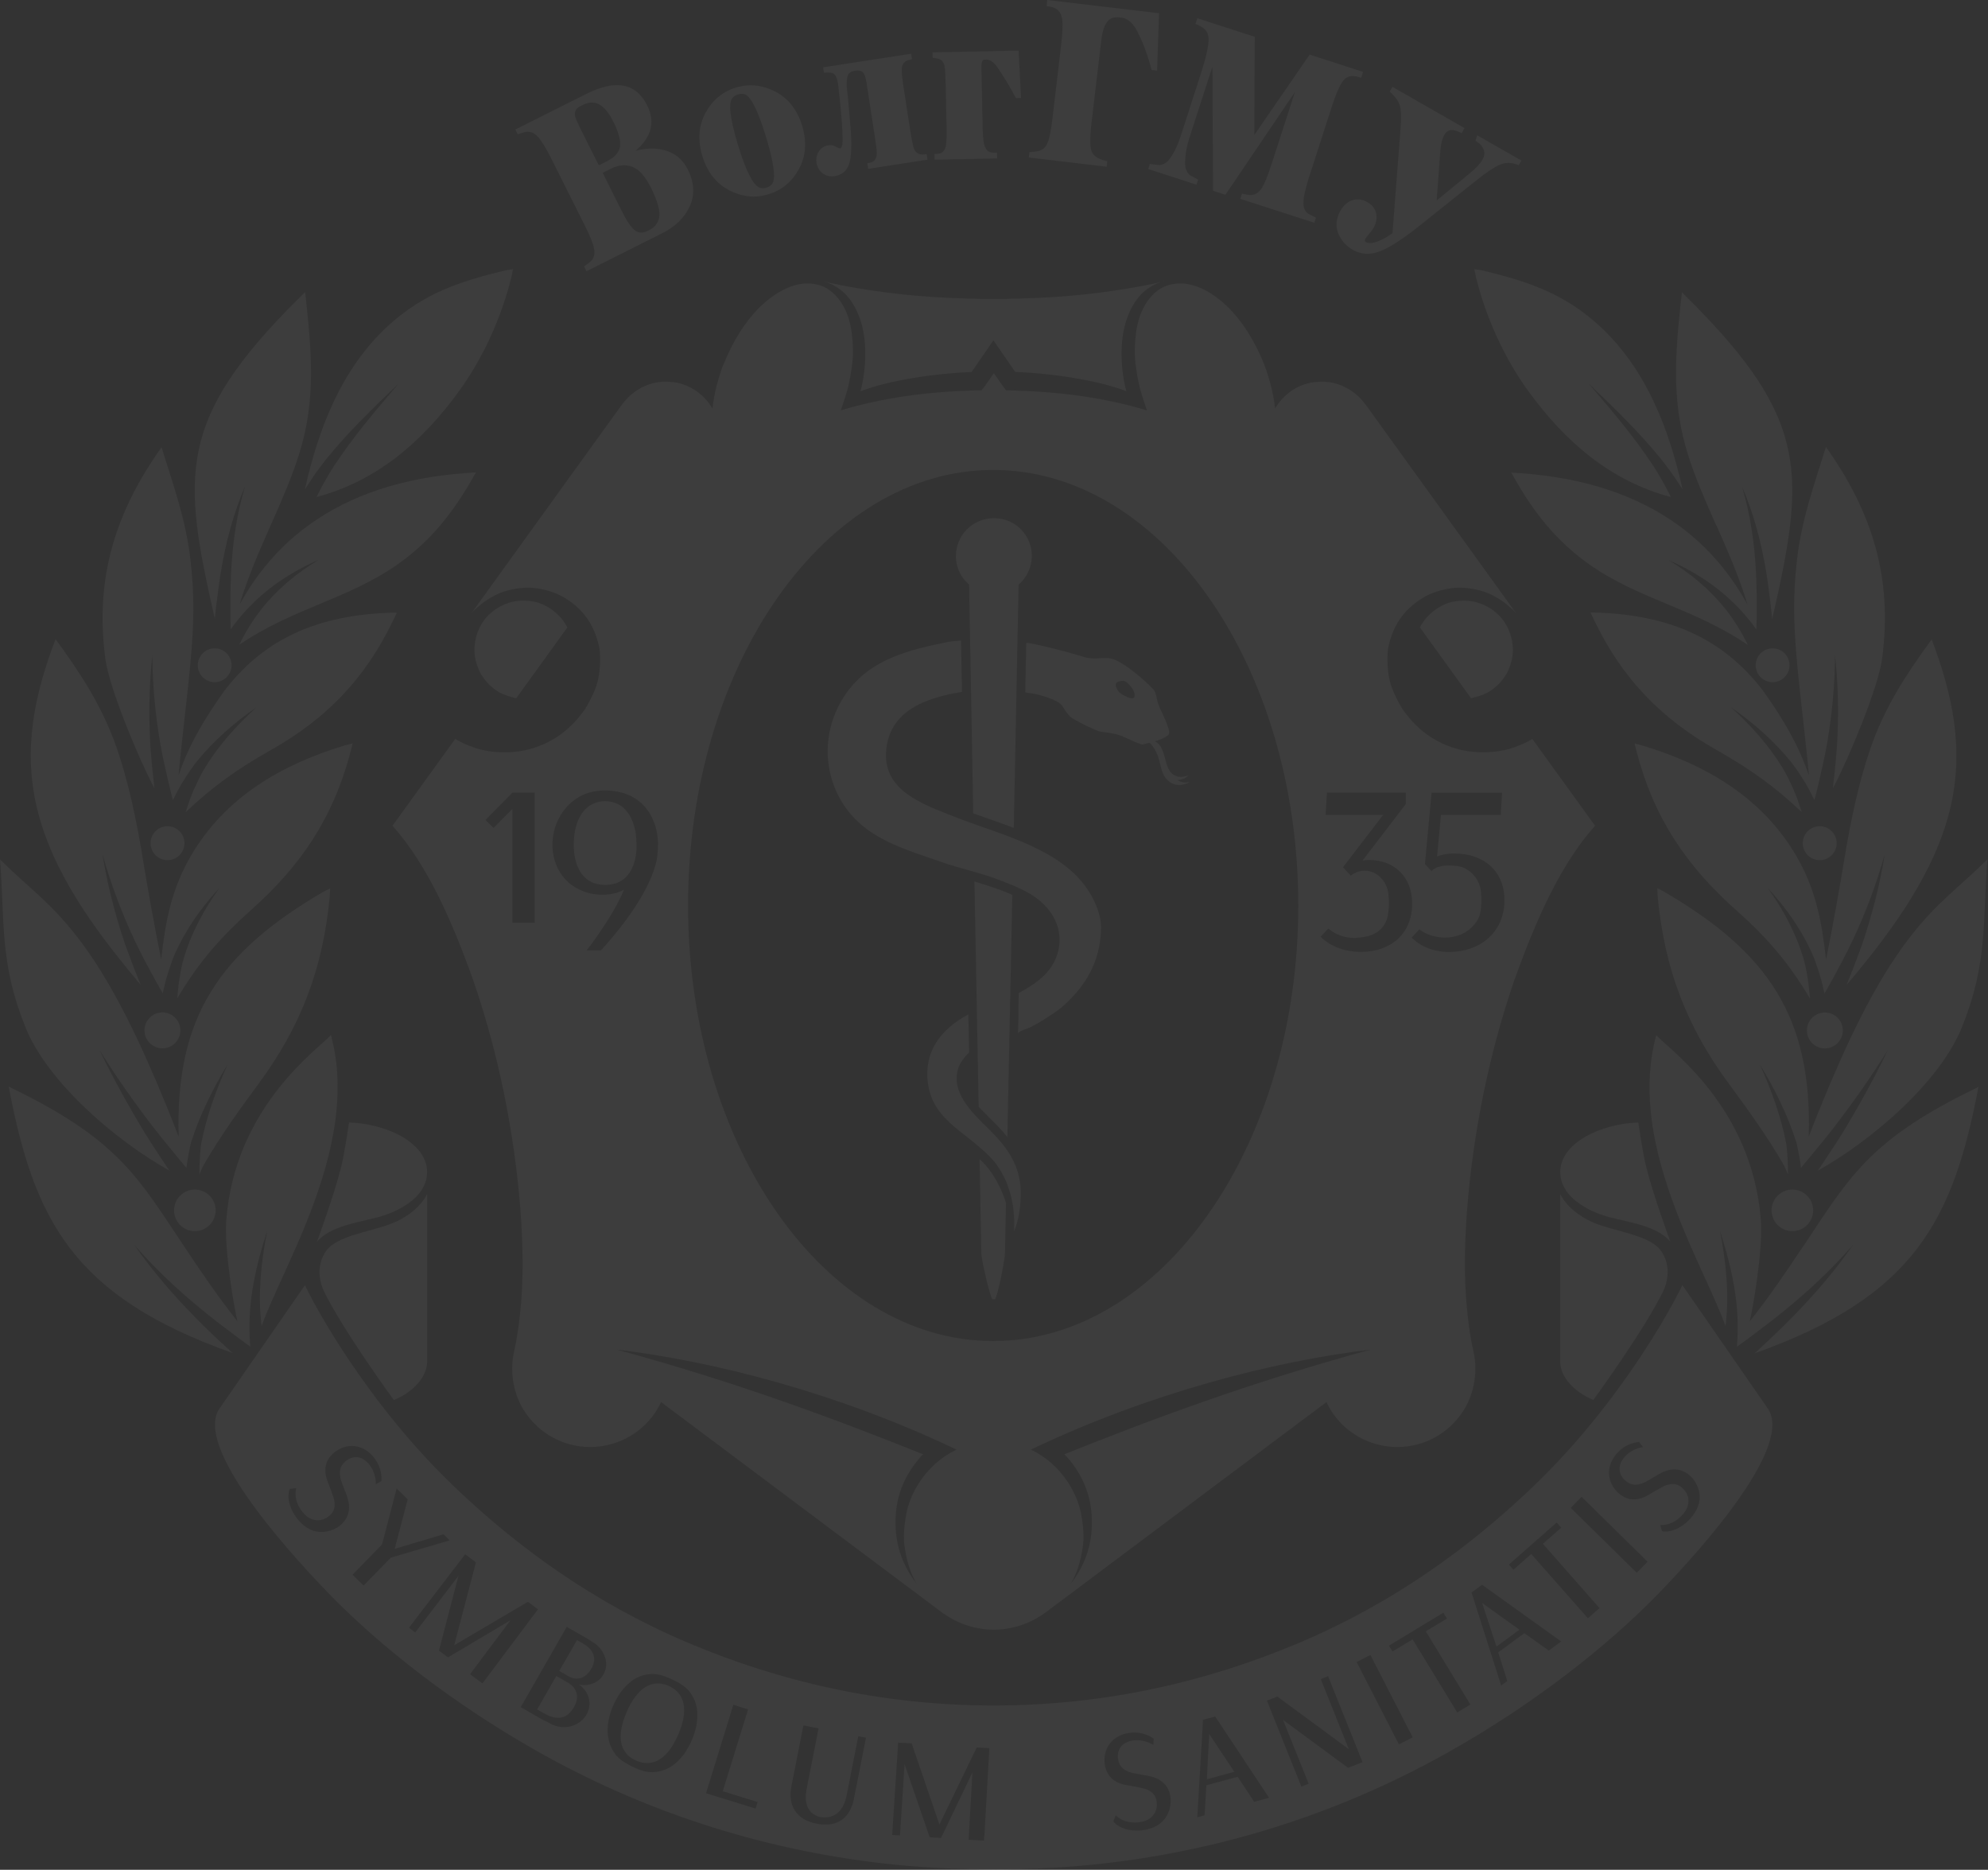 <svg width="1005" height="945" viewBox="0 0 1005 945" fill="none" xmlns="http://www.w3.org/2000/svg">
<rect x="0" y="0" width="1005" height="945" fill="#333333" stroke="none"/>
<path d="M734.996 304.003C728.351 305.139 720.938 310.615 717.833 317.126L743.645 352.889C751.058 351.219 753.696 349.383 757.503 345.877C758.671 344.708 759.74 343.339 760.675 342.003C762.311 339.699 763.28 337.161 764.014 334.456C766.118 326.943 764.014 317.259 757.77 310.982C754.765 307.943 750.891 305.672 746.817 304.504C742.91 303.368 738.87 303.369 734.996 304.037V304.003Z" fill="white" fill-opacity="0.05"/>
<path d="M833.771 627.339C829.129 624.901 823.653 623.433 818.143 621.897C812.667 620.327 806.79 618.991 801.413 615.852C796.872 613.248 792.498 609.742 789.626 605.067C789.292 604.532 789.025 603.998 788.724 603.464V688.08C788.691 696.128 796.171 703.707 805.487 707.547C805.554 707.447 830.899 672.786 840.783 652.651C842.92 648.076 843.722 642.933 842.486 638.225C841.918 635.888 840.816 633.584 839.381 631.747C838.045 630.011 836.041 628.508 833.704 627.339H833.771Z" fill="white" fill-opacity="0.05"/>
<path d="M844.489 627.707C844.489 627.707 835.908 604.6 832.168 589.573C830.465 582.761 828.227 567.367 828.227 567.3C809.261 567.901 788.758 577.652 788.758 592.311C788.758 608.807 812.4 614.884 813.468 615.152C815.438 615.652 817.475 616.12 819.512 616.587C825.089 617.923 830.865 619.125 836.576 621.797C839.38 623.132 842.252 624.936 844.523 627.674L844.489 627.707Z" fill="white" fill-opacity="0.05"/>
<path d="M745.314 136.04C745.515 137.108 745.882 138.945 746.116 139.947C751.158 160.516 760.541 181.052 772.563 197.615C791.195 223.26 814.136 243.095 844.656 251.21C844.122 250.008 843.621 249.073 843.054 248.004C842.486 246.902 841.918 245.834 841.317 244.732C839.514 241.526 837.711 238.387 835.674 235.282C830.865 227.969 825.623 220.989 820.147 214.144C814.637 207.299 808.893 200.587 803.183 193.909C809.561 200.053 815.906 206.096 822.117 212.441C828.328 218.785 834.305 225.364 839.915 232.243C840.649 233.145 841.351 234.113 842.085 235.081C843.555 237.018 844.957 238.955 846.393 240.991C847.795 243.028 849.265 245.333 850.6 247.336C843.822 216.682 832.034 186.362 808.827 164.924C790.761 148.261 772.295 142.184 749.255 136.641C748.286 136.407 746.483 136.274 745.381 136.04H745.314Z" fill="white" fill-opacity="0.05"/>
<path d="M932.678 432.396C929.773 450.06 926.668 467.458 923.128 484.955C920.991 465.788 917.986 449.393 907.901 432.262C890.804 403.211 862.822 386.682 830.799 376.931C829.797 376.631 827.459 375.997 826.357 375.729C826.524 376.765 827.192 379.303 827.426 380.137C836.141 413.463 852.604 437.638 877.447 459.777C893.676 474.236 904.128 486.458 915.014 504.656C914.747 502.286 914.646 500.282 914.346 497.978C914.045 495.674 913.712 493.27 913.244 490.933C912.843 489.029 912.509 487.126 911.942 485.189C908.035 471.799 901.79 460.178 893.709 448.858C903.427 459.41 911.107 470.397 916.817 483.587C917.151 484.321 917.385 485.089 917.652 485.824C918.654 488.562 919.588 491.367 920.39 494.172C920.624 494.94 920.791 495.741 921.024 496.509C921.492 498.379 921.926 500.249 922.327 502.119C922.46 501.885 922.594 501.651 922.727 501.417C923.061 500.85 923.395 500.249 923.729 499.681C924.764 497.844 925.8 496.042 926.801 494.205C930.241 487.861 933.58 481.65 936.652 475.105C943.264 461.047 948.606 446.788 952.78 431.829C950.309 447.323 946.436 462.248 941.427 477.108C940.893 478.711 940.258 480.314 939.657 481.917C938.689 484.555 937.754 487.092 936.719 489.73C935.684 492.368 934.548 495.174 933.48 497.812C933.981 497.244 935.082 495.908 935.617 495.307C957.121 469.595 978.292 440.577 985.939 408.454C993.085 378.368 986.974 350.652 976.522 323.137C963.733 340.668 952.981 357.029 945.735 377.766C939.757 394.863 935.684 414.297 932.678 432.463V432.396Z" fill="white" fill-opacity="0.05"/>
<path d="M914.379 391.691C909.17 376.33 901.123 362.873 891.572 349.516C891.439 349.349 891.272 349.082 891.139 348.915C870.068 321.433 842.419 311.082 808.359 309.612C807.357 309.579 805.187 309.546 804.052 309.546C804.385 310.447 805.554 312.718 805.888 313.452C820.213 343.205 839.815 363.174 867.53 378.901C884.827 388.719 896.848 397.267 910.873 410.457C910.139 408.42 909.671 406.684 908.936 404.714C908.202 402.743 907.501 400.773 906.599 398.836C904.896 395.063 903.226 391.423 900.989 387.817C893.877 376.297 885.095 366.58 875.077 357.464C886.497 365.411 896.481 374.16 905.297 384.912C905.931 385.714 906.532 386.548 907.133 387.383C909.07 390.021 910.907 392.826 912.576 395.597C913.511 397.134 914.446 398.87 915.214 400.339C915.982 401.808 916.483 402.877 917.184 404.246C917.184 404.313 917.218 404.413 917.251 404.379C917.518 403.344 917.819 402.242 918.086 401.174C918.754 398.436 919.455 395.697 920.056 392.926C921.292 387.45 922.56 382.007 923.529 376.43C926.133 361.437 927.603 346.444 927.67 331.217C929.339 346.544 929.54 361.704 928.638 377.065C928.538 378.701 928.337 380.337 928.237 381.973C928.037 384.678 927.736 387.484 927.502 390.155C927.235 392.826 926.701 396.399 926.634 398.336C934.949 382.675 949.441 347.48 951.411 333.254C957.155 291.381 945.835 257.854 923.061 225.865C916.984 245.533 910.773 262.496 908.436 282.865C906.332 301.198 906.666 315.256 908.536 335.792C909.871 350.552 912.977 375.095 914.446 391.591L914.379 391.691Z" fill="white" fill-opacity="0.05"/>
<path d="M867.764 265.669C873.474 278.558 879.284 291.781 883.425 305.572C877.314 294.453 869.968 284.669 861.386 276.321C857.279 272.314 852.871 268.64 848.196 265.268C827.359 250.241 800.946 241.492 769.09 239.188L763.948 238.821L766.519 243.295C789.259 282.932 815.338 293.851 842.953 305.372C856.244 310.915 869.968 316.691 883.592 325.974C882.791 324.305 881.922 322.635 881.021 320.999C880.086 319.329 879.117 317.66 878.082 316.024C876.346 313.286 874.509 310.648 872.472 308.077C864.658 298.126 854.674 289.778 843.555 283.099C855.442 288.242 866.729 295.321 876.312 304.637C876.513 304.838 876.713 305.071 876.947 305.271C879.585 307.876 882.089 310.648 884.427 313.553C884.994 314.254 885.562 314.922 886.096 315.657C886.731 316.492 887.332 317.326 887.933 318.195C887.933 317.059 888 315.957 888 314.822C888 313.92 888.033 313.019 888.066 312.117C888.1 308.811 888.133 305.472 888.066 302.166C888.066 298.026 887.933 293.885 887.733 289.711C887.031 275.018 884.961 260.292 880.687 246.034C886.597 259.691 890.437 274.35 892.875 289.176C893.276 291.58 893.61 294.019 893.943 296.456C894.311 299.161 894.678 301.832 894.979 304.537C895.312 307.342 895.613 310.113 895.914 312.918C912.443 240.324 915.114 212.441 854.307 151.768L850.266 147.727L849.632 153.404C846.226 184.325 845.825 205.629 853.272 229.605C857.045 241.726 862.221 253.38 867.697 265.736L867.764 265.669Z" fill="white" fill-opacity="0.05"/>
<path d="M926.701 579.989C925.299 582.16 923.896 584.297 922.594 586.234C921.292 588.204 919.856 590.441 918.854 591.71C946.469 576.316 980.63 546.831 991.783 519.282C1005.01 486.558 1002.2 466.489 1004.71 434.299C989.779 449.059 979.795 455.436 966.137 472.867C947.538 496.575 932.779 528.999 920.857 558.117C918.821 563.059 916.35 569.404 914.379 574.413C916.216 513.673 893.409 481.282 841.985 451.096C840.917 450.461 839.013 449.459 837.811 448.925C837.811 450.027 837.978 452.632 838.045 453.5C841.551 489.764 852.537 518.681 874.042 547.799C883.692 560.856 893.042 573.912 901.189 587.803C902.458 590.007 902.959 591.376 903.894 593.58C903.861 591.309 903.861 589.005 903.761 586.768C903.661 584.531 903.493 582.427 903.26 580.257C903.193 579.522 903.16 578.82 903.026 578.086C900.288 564.061 895.58 551.038 889.702 538.048C897.249 550.537 903.56 563.193 908.035 577.085C908.269 577.786 908.369 578.52 908.536 579.255C909.037 581.392 909.437 583.562 909.805 585.733C909.938 586.534 910.072 587.335 910.172 588.103C910.272 588.871 910.339 589.573 910.406 590.308C910.673 589.974 910.973 589.64 911.241 589.306C911.842 588.605 912.409 587.904 913.01 587.169C914.379 585.466 915.782 583.83 917.184 582.127C920.457 578.12 923.763 574.179 926.935 570.038C936.685 557.383 945.835 544.36 954.317 530.836C947.304 545.328 939.49 559.386 931.142 573.11C929.74 575.414 928.137 577.785 926.768 579.956L926.701 579.989Z" fill="white" fill-opacity="0.05"/>
<path d="M911.775 629.544C903.46 641.999 894.912 654.755 884.56 667.811C885.863 662.602 891.372 632.181 890.17 616.587C885.696 558.885 843.087 529.868 837.244 523.122L836.375 526.829C834.772 533.742 834.038 540.721 833.904 547.699C833.804 553.877 834.205 560.055 835.006 566.165C835.006 566.199 835.006 566.232 835.006 566.266C836.041 574.113 837.744 581.893 839.881 589.507C841.818 596.419 844.089 603.197 846.526 609.775C846.827 610.577 847.128 611.345 847.428 612.147C849.832 618.491 852.404 624.602 854.975 630.512C854.975 630.546 855.008 630.578 855.042 630.645C857.446 636.122 859.85 641.398 862.121 646.374C864.091 650.681 865.961 654.822 867.664 658.729C869.333 662.535 870.803 666.108 871.971 669.28C872.105 669.614 872.205 669.982 872.339 670.316C872.406 669.915 872.439 669.48 872.472 669.08C872.472 668.98 872.472 668.846 872.506 668.746C872.673 667.21 872.806 665.674 872.906 664.138C872.94 663.503 873.006 662.903 873.04 662.268C873.073 661.534 873.073 660.799 873.107 660.064C873.107 659.263 873.174 658.461 873.174 657.66C873.274 648.243 872.339 638.727 870.803 629.31C870.435 626.972 870.035 624.668 869.567 622.331C870.335 624.635 871.036 626.939 871.704 629.276C874.843 639.929 877.281 650.882 878.149 662.202C878.349 664.506 878.416 666.843 878.449 669.18C878.483 671.217 878.45 673.254 878.383 675.291C878.349 676.493 878.283 677.696 878.182 678.931C878.182 679.232 878.116 679.565 878.116 679.865C878.116 680.133 878.082 680.4 878.049 680.668C879.184 679.866 880.286 679.031 881.421 678.229C882.891 677.161 884.393 676.059 885.863 674.957C891.406 670.816 896.882 666.643 902.225 662.268C914.546 652.217 926.234 641.298 936.719 629.21C927.569 642.366 917.018 654.621 905.698 666.075C903.026 668.78 900.321 671.417 897.617 674.055C895.88 675.725 894.077 677.394 892.307 679.064C890.537 680.7 888.801 682.371 887.031 683.973C968.241 655.089 987.408 616.254 1000.2 549.302L995.022 551.874C944.366 576.984 934.148 596.118 911.775 629.644V629.544Z" fill="white" fill-opacity="0.05"/>
<path d="M895.58 611.712C895.58 617.522 900.288 622.231 906.098 622.231C911.908 622.231 916.617 617.522 916.617 611.712C916.617 605.902 911.908 601.194 906.098 601.194C900.288 601.194 895.58 605.902 895.58 611.712Z" fill="white" fill-opacity="0.05"/>
<path d="M922.527 529.868C927.536 529.868 931.61 525.794 931.61 520.785C931.61 515.776 927.536 511.702 922.527 511.702C917.518 511.702 913.444 515.776 913.444 520.785C913.444 525.794 917.518 529.868 922.527 529.868Z" fill="white" fill-opacity="0.05"/>
<path d="M928.504 426.151C928.504 421.41 924.664 417.57 919.923 417.57C915.181 417.57 911.341 421.41 911.341 426.151C911.341 430.893 915.181 434.733 919.923 434.733C924.664 434.733 928.504 430.893 928.504 426.151Z" fill="white" fill-opacity="0.05"/>
<path d="M896.114 344.775C900.835 344.775 904.662 340.947 904.662 336.226C904.662 331.505 900.835 327.677 896.114 327.677C891.393 327.677 887.566 331.505 887.566 336.226C887.566 340.947 891.393 344.775 896.114 344.775Z" fill="white" fill-opacity="0.05"/>
<path d="M247.136 345.877C250.943 349.383 253.581 351.219 260.994 352.889L286.806 317.126C283.7 310.615 276.321 305.138 269.642 304.003C265.735 303.335 261.695 303.335 257.821 304.47C253.747 305.672 249.874 307.943 246.869 310.948C240.658 317.226 238.521 326.91 240.624 334.423C241.392 337.128 242.327 339.666 243.964 341.97C244.899 343.305 245.934 344.675 247.136 345.844V345.877Z" fill="white" fill-opacity="0.05"/>
<path d="M199.118 707.581C208.468 703.774 215.948 696.162 215.948 688.114V603.498C215.614 604.032 215.346 604.6 215.012 605.101C212.141 609.775 207.8 613.282 203.225 615.886C197.815 618.992 191.972 620.361 186.496 621.93C180.986 623.466 175.51 624.935 170.868 627.373C168.564 628.575 166.56 630.078 165.191 631.781C163.755 633.651 162.687 635.955 162.086 638.259C160.884 642.967 161.652 648.143 163.789 652.684C173.673 672.82 198.984 707.448 199.084 707.581H199.118Z" fill="white" fill-opacity="0.05"/>
<path d="M321.1 419.673C319.43 411.425 314.622 404.947 305.906 404.914H305.806C297.157 405.014 292.382 411.459 290.713 419.673C290.713 419.773 290.679 419.84 290.679 419.941C290.245 422.211 290.045 424.582 290.045 426.986C290.045 427.687 290.045 428.355 290.112 429.057V429.157C290.579 436.971 293.551 443.516 299.662 446.087C299.862 446.187 300.063 446.253 300.263 446.32C300.43 446.387 300.564 446.42 300.73 446.454C300.931 446.521 301.131 446.588 301.332 446.621C302.534 446.988 303.836 447.155 305.238 447.222C305.472 447.222 305.706 447.222 305.973 447.222H306.107C306.307 447.222 306.474 447.222 306.674 447.222C308.077 447.155 309.379 446.955 310.581 446.621C310.782 446.588 310.982 446.521 311.182 446.454C311.349 446.42 311.483 446.353 311.65 446.32C318.161 443.949 321.3 437.238 321.801 429.157V428.456C321.801 425.317 321.634 422.478 321.2 419.941C321.2 419.84 321.167 419.773 321.167 419.673H321.1Z" fill="white" fill-opacity="0.05"/>
<path d="M365.612 184.358C364.443 187.297 362.707 192.907 361.605 197.715C360.569 202.256 360.235 206.264 360.202 206.431C355.861 199.352 349.216 194.509 341.035 193.207C340.935 193.207 337.763 192.873 336.26 192.873C335.258 192.873 333.588 193.04 332.62 193.173C326.242 194.142 321.601 197.114 317.927 200.453C316.592 201.656 314.121 204.861 313.687 205.462L238.287 309.98C241.259 306.674 247.537 301.131 255.584 298.726C259.725 297.491 265.869 296.489 271.245 297.324C276.354 298.126 284.068 299.662 292.216 307.242C300.263 314.722 302.367 324.338 303.068 327.911C303.235 328.713 303.97 337.027 302.166 344.273C300.897 349.416 296.857 357.063 294.954 359.5C292.917 362.105 287.741 369.518 277.222 374.961C260.927 383.376 245.366 379.402 242.561 378.701C239.456 377.933 233.245 375.529 230.139 373.425L198.417 417.336C216.115 437.171 228.603 465.655 239.189 495.34C244.465 510.701 249.039 526.495 253.013 544.326C262.162 585.366 265.669 627.239 263.632 655.689C263.632 655.689 262.697 671.083 259.825 683.338C259.157 686.243 258.923 689.248 258.923 691.786C258.923 698.264 260.493 706.412 265.568 713.892C272.681 724.411 284.702 731.323 298.326 731.323C301.265 731.323 304.17 731.022 306.908 730.388C319.53 727.616 329.281 719.201 334.189 708.616L475.606 814.503C483.186 820.179 491.934 823.519 502.386 823.685H502.42C512.871 823.519 521.587 820.179 529.167 814.503L670.583 708.616C675.458 719.201 685.209 727.616 697.864 730.388C700.603 731.022 703.508 731.323 706.446 731.323C720.104 731.323 732.091 724.411 739.204 713.892C744.246 706.446 745.849 698.264 745.849 691.786C745.849 689.282 745.649 686.243 744.947 683.338C742.076 671.083 741.141 655.689 741.141 655.689C739.07 627.239 742.576 585.366 751.759 544.326C755.733 526.528 760.274 510.734 765.584 495.34C776.202 465.655 788.658 437.171 806.356 417.336L774.633 373.425C771.528 375.529 765.317 377.933 762.211 378.701C759.406 379.369 743.879 383.343 727.55 374.961C717.031 369.552 711.856 362.138 709.819 359.5C707.882 357.029 703.875 349.382 702.606 344.273C700.803 337.027 701.537 328.713 701.704 327.911C702.372 324.338 704.476 314.722 712.557 307.242C720.705 299.662 728.452 298.126 733.527 297.324C738.903 296.489 745.048 297.491 749.188 298.726C757.236 301.131 763.547 306.641 766.485 309.98L691.086 205.462C690.652 204.861 688.18 201.656 686.845 200.453C683.172 197.114 678.53 194.142 672.152 193.173C671.184 193.04 669.548 192.873 668.512 192.873C666.976 192.873 663.804 193.173 663.737 193.207C655.523 194.509 648.878 199.352 644.57 206.431C644.57 206.264 644.203 202.29 643.168 197.715C642.066 192.907 640.329 187.263 639.161 184.358C633.885 171.068 626.438 159.682 617.356 152.135C609.275 145.423 600.726 142.217 593.347 143.519C587.536 144.288 583.028 147.894 579.923 152.435C576.684 157.143 574.948 162.854 574.246 168.497C573.578 174.173 573.378 179.85 574.246 185.494C574.614 188.332 575.115 191.171 575.749 193.976C576.016 195.411 576.417 196.747 576.784 198.083C577.151 199.352 577.686 200.92 578.12 202.356L579.823 207.432C558.118 200.787 534.242 197.715 508.664 197.281L507.128 195.344L502.42 188.599V188.632L497.745 195.311L496.209 197.248C470.664 197.682 446.788 200.787 425.05 207.398L426.753 202.356C427.187 200.954 427.755 199.385 428.089 198.083C428.489 196.78 428.857 195.411 429.124 193.976C429.725 191.171 430.259 188.332 430.626 185.494C431.494 179.85 431.294 174.14 430.626 168.497C429.925 162.854 428.189 157.11 424.95 152.435C421.844 147.927 417.336 144.288 411.526 143.519C404.113 142.217 395.598 145.457 387.517 152.135C378.434 159.682 370.988 171.068 365.712 184.358H365.612ZM270.277 466.355H259.057V408.787L249.507 418.438L245.433 414.397L259.057 400.606H270.277V466.355ZM303.869 480.346H296.556C296.556 480.346 309.813 463.55 315.423 449.693C312.919 451.028 309.78 451.997 305.906 452.164C305.506 452.164 305.105 452.197 304.671 452.197C299.929 452.197 295.822 451.162 292.382 449.292C291.314 448.758 290.279 448.157 289.277 447.456C286.806 445.719 284.669 443.449 283.066 440.811C281.463 438.206 280.328 435.234 279.76 432.195C279.159 429.156 279.126 426.017 279.56 422.945C280.361 416.801 283.266 410.958 287.641 406.617C291.581 402.743 296.79 400.272 302.033 399.771C302.834 399.671 303.636 399.571 304.47 399.537C304.905 399.537 305.372 399.504 305.806 399.504C306.307 399.504 306.841 399.504 307.342 399.537C308.244 399.571 309.145 399.671 310.014 399.771C312.485 400.039 314.922 400.673 317.293 401.575C319.864 402.61 322.302 404.145 324.372 406.082C326.476 408.019 328.212 410.39 329.481 412.961C330.784 415.532 331.652 418.304 332.119 421.075C332.253 421.776 332.353 422.478 332.42 423.179C332.52 423.881 332.587 424.581 332.62 425.283C332.653 425.984 332.687 426.686 332.62 427.387C332.62 428.088 332.62 428.789 332.553 429.49C332.52 430.358 332.42 431.26 332.32 432.128C332.253 433.297 331.919 435.835 330.583 439.708C327.878 447.689 321.066 461.314 303.836 480.28L303.869 480.346ZM458.275 764.581C457.14 770.425 456.372 777.07 457.507 783.081C458.576 789.125 460.045 795.002 463.417 800.378C452.031 786.053 452.398 771.327 452.932 764.581C453.467 757.903 455.57 751.024 459.01 745.147C461.214 741.407 463.551 738.101 466.656 734.996C424.081 717.932 373.258 698.799 311.85 682.103C360.87 687.98 423.647 704.008 483.52 732.625C467.191 740.539 460.011 755.632 458.275 764.581ZM717.466 469.694C718.534 470.496 719.636 471.164 720.805 471.732C722.441 472.5 724.144 473.067 725.914 473.401C729.387 474.103 732.96 474.002 736.265 473.067C739.538 472.132 742.51 470.429 744.714 467.958C745.281 467.357 745.782 466.69 746.25 466.022C746.717 465.354 747.185 464.586 747.485 463.985C748.12 462.615 748.453 460.98 748.654 459.277C749.088 455.937 748.954 452.231 748.453 448.991C747.752 445.853 745.983 442.881 743.378 440.71C742.109 439.642 740.606 438.74 739.037 438.206C737.534 437.705 735.631 437.538 733.828 437.438C732.024 437.371 730.221 437.437 728.452 437.805C727.583 438.005 726.715 438.239 725.88 438.64C725.079 439.007 724.278 439.508 723.71 440.276L720.371 436.67L722.341 415.466L722.741 411.158L723.71 400.64H759.339L758.672 411.86H728.452L726.482 432.863C728.752 432.028 731.624 431.36 735.063 431.36C750.29 431.36 760.541 440.376 760.541 454.902C760.541 471.598 747.752 481.115 732.626 481.115C722.04 481.115 715.996 476.273 713.625 473.869L717.499 469.728L717.466 469.694ZM671.418 469.261C673.488 470.897 675.692 472.232 678.096 473C681.235 474.035 684.541 474.236 687.78 473.802C688.581 473.702 689.449 473.568 690.251 473.435C691.052 473.268 691.82 473.1 692.555 472.833C694.058 472.332 695.393 471.632 696.629 470.797C697.831 469.928 698.833 468.86 699.634 467.591C700.035 466.99 700.402 466.322 700.703 465.654C700.97 464.986 701.237 464.319 701.404 463.584C701.771 462.115 701.938 460.512 702.072 458.909C702.205 457.306 702.205 455.67 702.072 454.034C701.938 452.431 701.871 450.795 701.437 449.426C701.003 447.99 700.369 446.62 699.501 445.351C697.764 442.88 695.16 440.843 692.121 440.276C690.585 439.942 688.915 439.975 687.346 440.343C686.544 440.543 685.776 440.81 685.008 441.211C684.24 441.545 683.506 441.979 682.871 442.547L682.804 442.48L678.931 438.306L699.267 411.826H670.149L670.817 400.606H710.687V406.35L688.748 435C689.717 434.767 690.818 434.633 692.054 434.633C704.843 434.633 713.893 443.181 713.893 456.705C713.893 472.066 702.907 481.082 688.047 481.082C676.393 481.082 669.848 475.706 667.611 473.435L671.518 469.261H671.418ZM692.856 682.103C631.447 698.799 580.624 717.932 538.049 734.996C541.155 738.068 543.492 741.374 545.696 745.147C549.135 750.991 551.239 757.903 551.773 764.581C552.308 771.36 552.675 786.053 541.288 800.378C544.661 795.002 546.13 789.091 547.199 783.081C548.334 777.07 547.566 770.425 546.43 764.581C544.661 755.599 537.481 740.539 521.186 732.625C581.058 704.041 643.836 687.98 692.856 682.103ZM502.086 237.518C587.136 237.518 656.324 336.26 656.324 457.64C656.324 579.021 587.136 677.762 502.086 677.762C417.036 677.762 347.847 579.021 347.847 457.64C347.847 336.26 417.036 237.518 502.086 237.518Z" fill="white" fill-opacity="0.05"/>
<path d="M588.538 142.118C585.733 142.886 570.406 146.358 548.835 148.729C538.85 149.798 527.363 150.599 515.843 150.866C511.402 150.966 506.76 151.133 502.286 151.067H502.252C497.811 151.167 493.17 150.966 488.729 150.866C477.242 150.599 465.755 149.798 455.737 148.729C434.166 146.392 418.839 142.886 416.034 142.118C425.784 144.722 431.06 151.701 434.266 159.882C439.241 172.471 437.438 188.833 435 197.749C449.66 192.106 473.402 188.633 491.166 188.032L498.346 177.613L502.186 172.037H502.219L506.059 177.58L513.239 187.999C531.003 188.6 554.745 192.072 569.404 197.715C566.967 188.8 565.197 172.471 570.139 159.848C573.344 151.667 578.621 144.689 588.371 142.084L588.538 142.118Z" fill="white" fill-opacity="0.05"/>
<path d="M185.16 616.587C187.197 616.12 189.2 615.652 191.204 615.152C192.273 614.884 215.914 608.807 215.914 592.311C215.914 577.618 195.411 567.868 176.445 567.3C176.445 567.367 174.207 582.728 172.504 589.573C168.764 604.6 160.183 627.707 160.183 627.707C162.453 624.969 165.325 623.166 168.13 621.83C173.84 619.159 179.583 617.956 185.193 616.621L185.16 616.587Z" fill="white" fill-opacity="0.05"/>
<path d="M497.377 568.168C497.377 568.168 497.377 568.168 497.344 568.168C489.463 560.288 479.746 550.004 485.222 537.916C485.289 537.782 487.46 534.075 489.897 532.005L489.53 512.704C482.551 516.311 476.173 521.553 472.333 528.499C468.293 535.778 467.825 544.761 470.229 552.641C470.597 553.877 471.064 555.046 471.565 556.181C471.565 556.214 471.598 556.248 471.632 556.281C474.337 562.158 479.078 566.732 483.954 570.74C487.894 573.979 492.034 576.984 495.841 580.357C498.813 582.961 501.752 585.699 504.022 588.938C505.658 591.242 507.061 593.714 508.263 596.285C509.031 597.921 509.532 599.624 510.1 601.327C511.936 606.603 512.637 612.146 512.704 617.689C512.704 619.125 512.704 620.595 512.637 622.097C512.637 622.197 512.637 622.264 512.637 622.364C512.838 621.863 513.072 621.329 513.272 620.761C513.773 619.325 514.274 617.656 514.708 615.752C515.476 612.279 516.043 608.073 516.043 602.964C516.043 586.468 506.126 576.75 497.377 568.168Z" fill="white" fill-opacity="0.05"/>
<path d="M519.383 324.94C519.182 324.907 519.015 324.873 518.815 324.84L518.281 349.917C519.349 350.084 520.451 350.251 521.553 350.451C521.587 350.451 521.653 350.451 521.687 350.451C522.188 350.551 522.655 350.652 523.123 350.752C523.223 350.752 523.29 350.786 523.356 350.786C523.791 350.886 524.225 350.985 524.659 351.086C524.792 351.086 524.892 351.119 525.026 351.186C525.427 351.286 525.794 351.386 526.195 351.487C526.328 351.52 526.495 351.587 526.629 351.62C526.996 351.721 527.33 351.82 527.697 351.92C527.864 351.954 528.031 352.021 528.198 352.087C528.499 352.188 528.833 352.288 529.133 352.388C529.334 352.455 529.501 352.522 529.701 352.555C529.968 352.656 530.269 352.755 530.536 352.855C530.736 352.922 530.936 352.989 531.103 353.089C531.337 353.19 531.604 353.257 531.838 353.357C532.038 353.457 532.239 353.523 532.406 353.623C532.639 353.724 532.84 353.791 533.04 353.891C533.241 353.991 533.441 354.058 533.608 354.158C533.775 354.258 533.975 354.325 534.142 354.425C534.309 354.525 534.509 354.659 534.676 354.759C534.81 354.859 534.977 354.926 535.11 355.026C535.277 355.127 535.444 355.26 535.611 355.393C535.712 355.493 535.845 355.56 535.945 355.627C536.112 355.761 536.246 355.894 536.413 356.061C536.48 356.128 536.546 356.195 536.613 356.228C536.78 356.428 536.98 356.662 537.081 356.862C538.583 359.3 539.752 360.936 540.854 362.005C541.188 362.339 541.522 362.606 541.856 362.84C542.19 363.073 542.757 363.441 543.425 363.808C546.497 365.545 552.341 368.416 555.046 369.418C555.513 369.585 555.914 369.719 556.148 369.752C556.515 369.819 556.982 369.886 557.517 369.953C557.717 369.953 557.917 369.986 558.118 370.02C558.285 370.02 558.485 370.053 558.652 370.086C561.323 370.42 565.03 370.954 568.269 372.491C568.369 372.524 568.436 372.557 568.503 372.591C571.207 373.893 573.345 374.794 574.814 375.395C574.847 375.395 574.914 375.429 574.947 375.429C575.248 375.562 575.548 375.663 575.816 375.763C575.916 375.796 575.983 375.83 576.083 375.863C576.25 375.93 576.45 375.996 576.584 376.029C576.684 376.063 576.784 376.096 576.884 376.13C576.984 376.13 577.084 376.197 577.151 376.23C577.251 376.23 577.285 376.263 577.385 376.263C577.418 376.263 577.485 376.263 577.519 376.263H577.585C578.721 376.03 579.889 375.763 581.058 375.462C581.325 375.629 581.592 375.83 581.726 375.963C582.294 376.598 582.761 377.232 583.195 377.866C585.132 380.738 585.9 383.677 586.534 386.348C587.169 388.886 587.737 391.29 589.273 393.227C591.143 395.498 593.38 396.667 595.985 396.733H596.252C598.389 396.733 600.325 395.965 601.461 395.197C600.092 395.53 597.788 395.731 595.818 394.562L595.317 394.296L595.851 394.162C595.851 394.162 596.018 394.162 596.151 394.129C597.12 393.962 599.257 393.595 600.793 391.825C597.187 393.127 595.25 392.693 593.313 391.557C590.775 390.055 589.907 386.849 589.005 383.41C588.371 381.039 587.703 378.634 586.434 376.864C585.766 375.929 584.965 375.162 583.863 374.694C586.401 373.893 588.605 372.958 589.907 372.023C589.941 372.023 589.974 371.989 590.007 371.922C590.141 371.822 590.274 371.722 590.375 371.656C590.475 371.556 590.542 371.488 590.642 371.388C590.642 371.355 590.709 371.321 590.742 371.288C590.842 371.154 590.909 371.055 590.976 370.921C591.042 370.721 591.076 370.454 591.076 370.12C591.076 370.086 591.076 370.019 591.076 369.986C591.042 369.285 590.809 368.35 590.441 367.315C590.408 367.214 590.341 367.08 590.308 366.98C590.174 366.546 590.007 366.079 589.807 365.612C589.573 365.044 589.34 364.443 589.106 363.875C588.738 363.007 588.371 362.205 588.037 361.437C587.67 360.669 587.336 359.934 587.069 359.367C586.434 357.998 585.9 356.896 585.666 356.195C585.266 355.059 584.998 353.924 584.765 352.822C584.498 351.553 584.264 350.351 583.763 349.383C583.596 349.049 583.396 348.748 583.162 348.481C583.028 348.314 582.795 348.08 582.527 347.813C579.322 344.441 568.336 334.59 562.058 332.92C562.058 332.92 562.058 332.92 562.025 332.92C560.288 332.453 558.318 332.553 556.214 332.653C556.181 332.653 556.148 332.653 556.114 332.653C553.576 332.787 550.938 332.92 548.334 332.119C548.2 332.086 548.1 332.052 548 332.019C546.23 331.484 544.527 330.984 542.891 330.516C542.256 330.349 541.689 330.183 541.088 330.016C539.986 329.715 538.884 329.381 537.849 329.114C537.181 328.947 536.546 328.78 535.912 328.613C535.01 328.379 534.109 328.145 533.274 327.945C532.606 327.778 531.938 327.611 531.27 327.444C530.536 327.277 529.801 327.077 529.133 326.91C528.432 326.743 527.798 326.609 527.13 326.442C526.562 326.309 525.994 326.175 525.427 326.075C524.726 325.941 524.058 325.775 523.423 325.641C522.989 325.541 522.555 325.474 522.154 325.374C521.486 325.24 520.785 325.107 520.184 325.007C519.884 324.973 519.616 324.907 519.349 324.84L519.383 324.94ZM564.195 345.409C564.696 344.34 567.367 343.94 568.269 344.141C569.471 344.408 574.246 348.648 573.545 352.054C573.011 354.592 566.666 350.819 565.731 349.784C565.197 349.216 563.527 346.778 564.195 345.409Z" fill="white" fill-opacity="0.05"/>
<path d="M555.28 460.679C550.638 446.788 540.687 437.739 528.132 430.927C513.038 422.712 497.778 418.839 481.783 412.494C466.89 406.584 447.022 399.838 447.924 380.538C448.959 359.2 468.059 352.688 486.325 349.683C486.325 347.613 486.191 343.472 486.158 341.402C486.024 334.556 485.891 325.874 485.857 323.704C483.72 324.004 481.516 323.971 479.312 324.405C459.611 328.412 439.909 333.054 427.721 350.484C415.867 367.414 415.199 389.587 426.553 406.818C437.872 424.048 457.54 429.19 475.806 435.635C485.857 439.174 495.808 441.044 505.692 444.951C513.84 448.19 522.221 451.229 528.466 457.907C534.71 464.585 537.348 473.201 534.51 482.217C531.504 491.867 523.524 497.244 515.009 501.885C514.975 502.72 514.975 503.622 514.942 504.456C514.875 510.367 514.875 516.277 514.608 522.154C515.543 520.952 519.817 519.716 520.685 519.282C523.29 517.913 524.959 517.078 526.996 515.743C530.903 513.205 534.576 511.101 538.016 507.962C549.236 497.677 555.847 486.057 556.582 470.73C556.749 467.157 556.348 463.951 555.213 460.579L555.28 460.679Z" fill="white" fill-opacity="0.05"/>
<path d="M499.347 564.095C502.72 567.4 506.193 570.806 509.265 574.68L511.769 452.231C505.992 449.693 499.447 447.556 492.602 445.519L494.739 559.387C496.208 560.923 497.744 562.458 499.381 564.061L499.347 564.095Z" fill="white" fill-opacity="0.05"/>
<path d="M495.207 585.733L495.708 613.015L496.108 633.852C496.108 634.019 496.108 634.252 496.175 634.519C496.676 638.627 500.049 653.886 501.651 656.591C501.651 656.591 501.651 656.625 501.651 656.658H501.752C501.752 656.658 501.952 656.658 502.052 656.691C502.386 656.691 502.753 656.691 503.02 656.691C503.187 656.458 503.354 656.024 503.521 655.557C505.291 650.882 507.929 636.356 508.029 633.852L508.463 613.015L508.564 607.906C508.564 607.906 504.623 594.114 495.173 585.766L495.207 585.733Z" fill="white" fill-opacity="0.05"/>
<path d="M483.219 281.497C483.352 286.038 485.022 290.212 487.927 293.517C488.395 294.052 488.895 294.552 489.43 295.053L489.897 295.488L492.001 411.091C492.903 411.392 493.737 411.692 494.639 412.026C500.516 414.063 506.56 416.167 512.504 418.438L514.941 295.521L515.409 295.087C516.611 293.985 517.613 292.75 518.514 291.381C518.681 291.147 518.848 290.913 518.982 290.679C519.015 290.613 519.049 290.546 519.082 290.479C520.585 287.808 521.486 284.768 521.586 281.663C521.653 280.26 521.586 278.825 521.286 277.356C520.05 270.744 515.342 265.301 509.131 263.031C508.23 262.697 507.295 262.43 506.36 262.263C506.059 262.196 505.792 262.196 505.491 262.129C500.883 261.428 496.309 262.329 492.435 264.7C491.7 265.168 490.966 265.635 490.265 266.203C485.79 269.876 483.252 275.252 483.252 280.995C483.252 281.029 483.252 281.096 483.252 281.129C483.252 281.263 483.252 281.396 483.252 281.53L483.219 281.497Z" fill="white" fill-opacity="0.05"/>
<path d="M158.279 240.991C159.682 238.955 161.084 237.018 162.587 235.081C163.322 234.113 164.023 233.145 164.757 232.243C170.367 225.364 176.345 218.752 182.555 212.441C188.766 206.096 195.111 200.02 201.489 193.909C195.779 200.587 190.002 207.299 184.526 214.144C179.049 220.989 173.807 227.969 168.998 235.282C166.961 238.387 165.158 241.526 163.355 244.732C162.754 245.834 162.186 246.902 161.618 248.004C161.051 249.106 160.583 250.008 160.016 251.21C190.536 243.095 213.477 223.294 232.11 197.615C244.131 181.086 253.514 160.516 258.556 139.947C258.79 138.945 259.157 137.108 259.358 136.04C258.256 136.274 256.452 136.407 255.484 136.641C232.443 142.184 213.978 148.261 195.912 164.924C172.705 186.362 160.917 216.682 154.139 247.336C155.474 245.333 156.91 243.028 158.346 240.991H158.279Z" fill="white" fill-opacity="0.05"/>
<path d="M68.988 495.24C69.523 495.875 70.625 497.177 71.125 497.744C70.057 495.14 68.922 492.301 67.886 489.663C66.851 487.025 65.916 484.488 64.948 481.85C64.347 480.247 63.712 478.677 63.178 477.041C58.169 462.181 54.296 447.255 51.825 431.761C55.999 446.721 61.375 460.979 67.953 475.038C71.025 481.582 74.365 487.793 77.804 494.138C78.806 496.008 79.841 497.777 80.876 499.614C81.21 500.215 81.544 500.783 81.878 501.35C82.011 501.584 82.145 501.818 82.278 502.051C82.679 500.181 83.113 498.312 83.581 496.442C83.781 495.64 83.981 494.872 84.215 494.104C85.05 491.299 85.952 488.528 86.953 485.756C87.221 485.022 87.454 484.254 87.788 483.519C93.498 470.329 101.178 459.343 110.896 448.791C102.781 460.144 96.57 471.732 92.663 485.122C92.096 487.092 91.762 488.962 91.361 490.865C90.894 493.203 90.56 495.607 90.259 497.911C89.959 500.215 89.859 502.252 89.591 504.589C100.477 486.39 110.929 474.202 127.158 459.71C152.001 437.571 168.464 413.362 177.179 380.07C177.413 379.235 178.081 376.697 178.248 375.662C177.146 375.929 174.808 376.563 173.807 376.864C141.817 386.614 113.801 403.144 96.704 432.195C86.62 449.325 83.614 465.721 81.477 484.888C77.938 467.391 74.832 449.993 71.927 432.329C68.922 414.163 64.848 394.696 58.871 377.633C51.624 356.896 40.872 340.534 28.083 323.003C17.598 350.518 11.487 378.234 18.666 408.32C26.313 440.443 47.484 469.461 68.988 495.173V495.24Z" fill="white" fill-opacity="0.05"/>
<path d="M78.038 398.403C77.971 396.466 77.437 392.892 77.169 390.221C76.902 387.55 76.635 384.745 76.435 382.04C76.301 380.437 76.101 378.801 76.034 377.131C75.132 361.771 75.366 346.578 77.002 331.284C77.103 346.511 78.538 361.504 81.143 376.497C82.112 382.074 83.38 387.483 84.616 392.993C85.25 395.764 85.918 398.502 86.586 401.241C86.853 402.309 87.12 403.411 87.421 404.446C87.421 404.479 87.454 404.38 87.488 404.313C88.156 402.944 88.656 401.875 89.458 400.406C90.226 398.936 91.161 397.2 92.096 395.664C93.765 392.893 95.602 390.088 97.539 387.45C98.14 386.615 98.707 385.78 99.375 384.979C108.191 374.193 118.175 365.445 129.595 357.531C119.578 366.647 110.795 376.363 103.683 387.884C101.446 391.49 99.809 395.13 98.073 398.903C97.171 400.84 96.47 402.844 95.736 404.78C95.001 406.75 94.533 408.487 93.799 410.524C107.824 397.3 119.811 388.752 137.142 378.968C164.891 363.24 184.459 343.272 198.784 313.519C199.118 312.818 200.287 310.514 200.621 309.612C199.519 309.612 197.315 309.613 196.313 309.679C162.253 311.149 134.604 321.467 113.534 348.982C113.4 349.149 113.2 349.416 113.1 349.583C103.549 362.94 95.469 376.397 90.293 391.758C91.762 375.262 94.834 350.751 96.203 335.959C98.073 315.422 98.407 301.365 96.303 283.032C93.966 262.63 87.755 245.7 81.677 226.032C58.904 258.021 47.584 291.547 53.327 333.421C55.298 347.646 69.756 382.842 78.104 398.503L78.038 398.403Z" fill="white" fill-opacity="0.05"/>
<path d="M109.56 304.437C109.86 301.732 110.228 299.061 110.595 296.356C110.929 293.918 111.263 291.514 111.664 289.077C114.101 274.251 117.941 259.624 123.852 245.933C119.544 260.192 117.507 274.918 116.806 289.611C116.606 293.751 116.505 297.892 116.472 302.066C116.472 305.372 116.472 308.678 116.472 312.017C116.472 312.918 116.505 313.82 116.539 314.722C116.539 315.857 116.572 316.959 116.606 318.094C117.207 317.26 117.808 316.391 118.442 315.557C118.976 314.855 119.544 314.154 120.112 313.452C122.449 310.547 124.954 307.776 127.592 305.171C127.792 304.971 127.992 304.737 128.226 304.537C137.776 295.221 149.096 288.175 160.984 282.999C149.864 289.678 139.88 298.026 132.066 307.976C130.063 310.548 128.193 313.185 126.456 315.923C125.421 317.56 124.453 319.229 123.518 320.899C122.616 322.535 121.781 324.172 120.947 325.875C134.604 316.592 148.295 310.848 161.618 305.271C189.234 293.751 215.313 282.832 238.053 243.196L240.624 238.721L235.482 239.088C203.626 241.392 177.212 250.141 156.376 265.167C151.701 268.54 147.293 272.213 143.186 276.22C134.604 284.602 127.258 294.352 121.147 305.472C125.288 291.681 131.098 278.458 136.808 265.568C142.284 253.213 147.46 241.526 151.233 229.438C158.713 205.462 158.279 184.158 154.873 153.237L154.239 147.56L150.198 151.6C89.391 212.274 92.062 240.157 108.591 312.751C108.859 309.946 109.192 307.175 109.526 304.37L109.56 304.437Z" fill="white" fill-opacity="0.05"/>
<path d="M85.785 591.71C84.783 590.441 83.347 588.204 82.045 586.234C80.742 584.264 79.306 582.16 77.938 579.989C76.535 577.819 74.966 575.481 73.563 573.144C65.215 559.419 57.401 545.328 50.389 530.869C58.87 544.427 68.02 557.416 77.77 570.072C80.943 574.179 84.249 578.153 87.521 582.16C88.924 583.863 90.293 585.499 91.695 587.202C92.296 587.903 92.864 588.605 93.465 589.339C93.732 589.673 94.032 590.007 94.3 590.341C94.4 589.573 94.433 588.905 94.533 588.137C94.634 587.369 94.767 586.534 94.901 585.766C95.268 583.596 95.669 581.425 96.17 579.288C96.337 578.554 96.437 577.853 96.671 577.118C101.145 563.193 107.456 550.571 115.003 538.082C109.126 551.071 104.418 564.128 101.679 578.119C101.546 578.854 101.512 579.555 101.446 580.29C101.212 582.494 101.045 584.598 100.945 586.801C100.845 589.039 100.845 591.343 100.811 593.614C101.746 591.41 102.214 590.041 103.516 587.837C111.63 573.946 121.013 560.889 130.664 547.833C152.135 518.715 163.154 489.797 166.661 453.533C166.727 452.665 166.894 450.06 166.894 448.958C165.692 449.492 163.789 450.527 162.72 451.128C111.296 481.348 88.489 513.706 90.326 574.446C88.356 569.438 85.885 563.093 83.848 558.151C71.893 529.033 57.167 496.609 38.568 472.9C24.877 455.469 14.893 449.092 0 434.333C2.504 466.523 -0.301 486.591 12.923 519.316C24.076 546.898 58.236 576.383 85.851 591.743L85.785 591.71Z" fill="white" fill-opacity="0.05"/>
<path d="M112.298 678.998C110.528 677.328 108.758 675.692 106.989 673.989C104.25 671.351 101.546 668.713 98.908 666.008C87.588 654.521 77.036 642.299 67.886 629.143C78.371 641.231 90.059 652.15 102.38 662.201C107.723 666.576 113.2 670.783 118.743 674.89C120.212 675.992 121.681 677.094 123.184 678.163C124.286 678.964 125.421 679.799 126.556 680.601C126.556 680.333 126.523 680.066 126.49 679.799C126.49 679.499 126.423 679.165 126.39 678.864C126.289 677.662 126.256 676.46 126.189 675.224C126.122 673.187 126.089 671.15 126.122 669.113C126.156 666.776 126.256 664.439 126.423 662.135C127.291 650.815 129.729 639.862 132.868 629.209C133.569 626.872 134.27 624.568 135.005 622.264C134.571 624.568 134.17 626.905 133.769 629.243C132.233 638.693 131.298 648.176 131.398 657.593C131.398 658.394 131.432 659.196 131.465 659.997C131.465 660.732 131.465 661.467 131.532 662.201C131.532 662.836 131.632 663.436 131.665 664.071C131.766 665.607 131.899 667.143 132.066 668.679C132.066 668.779 132.066 668.913 132.1 669.013C132.133 669.447 132.2 669.848 132.233 670.249C132.367 669.915 132.467 669.581 132.6 669.213C133.769 666.008 135.238 662.468 136.908 658.662C138.611 654.788 140.481 650.648 142.451 646.307C144.722 641.331 147.126 636.055 149.53 630.579C149.53 630.546 149.564 630.512 149.597 630.445C152.168 624.568 154.739 618.424 157.144 612.08C157.444 611.312 157.745 610.51 158.045 609.709C160.483 603.131 162.754 596.352 164.69 589.44C166.827 581.826 168.497 574.013 169.566 566.199C169.566 566.165 169.566 566.132 169.566 566.098C170.367 559.954 170.768 553.777 170.668 547.632C170.567 540.653 169.799 533.675 168.197 526.762L167.328 523.055C161.485 529.801 118.876 558.818 114.402 616.52C113.2 632.114 118.709 662.535 120.012 667.744C109.66 654.688 101.112 641.932 92.797 629.477C70.424 595.951 60.206 576.851 9.55 551.706L4.374 549.135C17.163 616.12 36.297 654.955 117.541 683.806C115.771 682.17 114.001 680.534 112.265 678.897L112.298 678.998Z" fill="white" fill-opacity="0.05"/>
<path d="M610.109 899.253L624.001 895.479L611.278 876.312L610.109 899.253Z" fill="white" fill-opacity="0.05"/>
<path d="M337.929 851.969C329.615 848.396 322.035 853.037 316.759 865.326C311.449 877.681 313.253 886.196 321.634 889.836C330.082 893.476 337.595 888.968 342.905 876.613C348.214 864.324 346.311 855.609 337.929 852.002V851.969Z" fill="white" fill-opacity="0.05"/>
<path d="M294.954 830.765L291.681 828.895L282.732 844.489L288.075 847.561C290.212 848.764 295.388 849.598 298.994 843.287C302.033 837.978 299.829 833.57 294.954 830.798V830.765Z" fill="white" fill-opacity="0.05"/>
<path d="M756.501 832.201L768.121 823.652L749.255 810.128L756.501 832.201Z" fill="white" fill-opacity="0.05"/>
<path d="M850.466 649.512C849.531 651.549 840.682 669.681 823.586 694.124C811.331 711.655 795.002 732.425 773.297 752.961C743.444 781.211 705.611 809.661 656.324 830.465C610.877 849.632 559.487 861.953 502.319 861.953C445.152 861.953 393.761 849.632 348.314 830.465C299.027 809.661 261.194 781.211 231.341 752.961C209.636 732.425 193.307 711.655 181.052 694.124C163.922 669.681 155.107 651.583 154.172 649.512L111.229 711.488C97.505 729.821 142.351 780.743 166.059 805.22C192.272 832.267 230.106 861.854 273.215 885.996C330.616 918.12 391.557 936.251 452.531 942.429C469.094 944.098 485.757 944.699 502.319 945C518.882 944.699 535.544 944.098 552.107 942.429C613.081 936.285 674.055 918.12 731.423 885.996C774.533 861.887 812.366 832.267 838.579 805.22C862.321 780.743 907.167 729.821 893.442 711.488L850.5 649.512H850.466ZM175.242 766.986C174.474 768.455 173.406 769.724 172.204 770.726C170.968 771.828 169.499 772.629 168.03 773.197C165.058 774.332 161.785 774.633 158.713 773.731C155.641 772.796 153.203 770.859 151.2 768.689C149.23 766.452 147.694 763.88 146.725 761.109C145.79 758.371 145.456 755.265 146.458 752.527H146.492L149.764 752.093C149.764 752.093 147.694 758.003 153.27 764.582C157.344 769.424 162.72 769.29 166.527 766.084C167.261 765.483 167.796 764.816 168.23 764.148C168.898 763.046 169.198 761.743 169.165 760.441C169.165 759.105 168.964 757.837 168.497 756.568C168.096 755.299 167.662 754.03 167.195 752.794L165.725 749.021C164.757 746.483 164.056 743.545 164.79 740.439C165.124 738.903 165.859 737.467 166.794 736.299C167.762 735.13 168.831 734.128 170.066 733.293C172.504 731.623 175.509 730.655 178.481 730.822C181.453 730.955 184.258 732.192 186.429 733.995C188.632 735.764 190.302 738.102 191.437 740.606C191.972 741.875 192.372 743.177 192.606 744.513C192.807 745.682 192.873 746.817 192.84 747.986C192.84 748.086 192.84 748.186 192.84 748.253C192.84 748.353 192.84 748.453 192.84 748.553L189.968 750.056C189.968 750.056 190.369 744.513 186.429 739.872C182.989 735.798 178.448 735.33 174.541 738.636C173.506 739.537 172.805 740.473 172.37 741.475C172.304 741.608 172.237 741.741 172.204 741.841C172.137 741.975 172.103 742.142 172.07 742.276C171.803 743.211 171.736 744.212 171.836 745.181C171.936 746.616 172.27 747.986 172.805 749.321L174.341 753.362C174.875 754.697 175.409 756.066 175.81 757.536C176.211 758.971 176.511 760.541 176.478 762.144C176.411 763.747 176.01 765.416 175.276 766.919L175.242 766.986ZM183.791 801.313L178.214 795.871L193.14 780.577L200.52 752.294L206.097 757.77L199.518 782.814L224.195 775.434L227.334 778.506L197.582 787.222L183.791 801.347V801.313ZM243.83 850.767L239.589 847.595L237.652 846.125L258.055 818.878L226.466 837.644L221.925 834.205L231.775 796.405L209.903 825.055L206.765 822.65L235.181 785.519V785.786L235.248 785.586L240.557 789.592H240.591L229.605 831.533L229.972 831.299L266.904 809.561L270.176 812.032L271.946 813.368L271.378 814.103L243.93 850.734L243.83 850.767ZM306.14 843.487C305.472 846.492 303.368 849.097 300.764 850.366C298.159 851.702 295.287 851.902 292.683 851.368C293.985 852.236 295.054 853.405 296.022 854.674C296.489 855.342 296.857 856.076 297.191 856.844C297.491 857.612 297.725 858.448 297.859 859.282C298.126 860.985 297.992 862.755 297.458 864.424C296.89 866.094 295.955 867.63 294.753 868.866C292.349 871.37 288.976 872.772 285.67 872.872C282.565 873.039 279.56 872.038 277.089 870.468C275.953 869.967 274.751 869.4 273.549 868.698L263.264 862.788L286.271 822.65L286.505 822.217L296.757 828.094C297.458 828.494 298.126 828.928 298.727 829.362C301.064 830.665 303.235 832.468 304.67 834.939C305.004 835.574 305.372 836.208 305.605 836.876C305.806 837.577 306.106 838.245 306.24 838.98C306.44 840.449 306.574 841.984 306.173 843.487H306.14ZM352.087 871.937C351.453 874.976 350.518 877.915 349.182 880.687C347.847 883.458 346.277 886.163 344.174 888.501C342.137 890.838 339.632 892.908 336.694 894.144C333.788 895.413 330.549 895.913 327.511 895.512C324.505 895.112 321.667 893.877 318.962 892.508C316.324 891.138 313.653 889.602 311.683 887.332C309.679 884.994 308.31 882.089 307.676 879.017C306.975 875.945 307.108 872.772 307.609 869.734C308.143 866.695 309.178 863.757 310.447 860.985C311.75 858.247 313.386 855.576 315.389 853.238C317.46 850.934 319.897 848.797 322.803 847.562C325.708 846.293 328.913 845.825 331.952 846.192C334.156 846.459 336.26 847.261 338.296 848.129C340.4 849.031 342.47 850.032 344.407 851.301C345.676 852.136 346.878 853.105 347.947 854.24C350.017 856.578 351.453 859.483 352.121 862.588C352.755 865.694 352.622 868.899 352.054 871.937H352.087ZM382.007 914.045L356.929 906.298L359.267 898.718L370.72 861.62L378.167 863.924L365.378 905.296L383.009 910.74L381.973 914.045H382.007ZM431.695 909.137C429.891 918.253 423.814 923.863 412.795 921.692C402.209 919.589 398.269 912.142 400.072 902.925L401.074 897.85L406.15 872.038L413.796 873.54L407.686 904.595C406.751 910.005 407.418 916.583 414.598 918.32C421.911 919.522 426.452 915.281 428.055 907.2L433.898 877.481L437.772 878.249L431.661 909.137H431.695ZM497.577 927.636L497.444 930.241L489.663 929.806L491.6 895.813L475.705 928.905L474.57 928.838L469.995 928.571L457.273 891.539L454.969 927.636L451.029 927.402L453.967 882.189L454.067 880.72L460.879 881.12L474.904 922.126L478.01 915.748L493.771 883.158L497.477 883.392L500.149 883.558L497.644 927.636H497.577ZM591.61 912.643C591.042 915.749 589.64 918.754 587.269 920.924C584.898 923.061 581.993 924.196 579.088 924.764C576.149 925.332 573.144 925.332 570.272 924.697C567.434 924.096 564.596 922.794 562.792 920.523L564.095 917.451C564.095 917.451 568.102 922.26 576.617 920.857C582.861 919.822 585.533 915.147 584.698 910.272C584.531 909.37 584.297 908.569 583.93 907.901C583.329 906.732 582.36 905.798 581.225 905.163C580.09 904.495 578.887 903.994 577.585 903.76C576.283 903.46 574.981 903.193 573.678 902.925L569.671 902.224C567 901.757 564.095 900.855 561.824 898.618C560.689 897.549 559.854 896.18 559.286 894.745C558.785 893.309 558.451 891.873 558.385 890.403C558.184 887.465 558.919 884.393 560.589 881.888C562.225 879.384 564.729 877.615 567.401 876.68C570.072 875.711 572.91 875.444 575.648 875.778C577.017 875.978 578.353 876.312 579.622 876.78C580.59 877.147 581.492 877.614 582.36 878.149C582.928 878.449 583.228 878.649 583.228 878.649L583.028 881.888C583.028 881.888 578.487 878.716 572.443 879.685C567.2 880.553 564.429 884.226 565.263 889.269C565.497 890.638 565.965 891.706 566.599 892.608C566.666 892.708 566.733 892.841 566.833 892.941C566.933 893.075 567.067 893.209 567.167 893.342C567.334 893.509 567.501 893.709 567.701 893.843C568.235 894.31 568.87 894.678 569.504 894.979C570.773 895.613 572.142 896.047 573.545 896.28L577.786 897.048C579.221 897.282 580.657 897.516 582.126 897.917C583.562 898.317 585.065 898.852 586.434 899.72C587.77 900.622 589.005 901.79 589.94 903.193C590.809 904.595 591.376 906.165 591.61 907.735C591.91 909.371 591.844 911.04 591.61 912.61V912.643ZM641.565 908.602L638.359 909.47L634.051 910.639L625.67 897.983L609.875 902.291L608.94 917.451L605.267 918.453L608.172 869.2L614.317 867.53L641.531 908.569L641.565 908.602ZM681.535 893.476L648.61 869.233L661.567 901.49L657.893 902.959L640.496 859.549L645.772 857.446L648.911 859.783L681.869 884.026L667.711 848.663L667.778 848.83L667.711 848.63L671.384 847.161L688.414 889.635L688.815 890.571L681.535 893.443V893.476ZM707.214 881.622L685.843 840.015L686.978 839.413L688.547 838.612L692.788 836.442L714.159 878.048L707.214 881.622ZM742.476 861.987L741.307 862.688L736.699 865.493L714.126 828.527L703.975 834.672L702.172 831.734L729.653 815.071L731.457 818.009L720.771 824.487L743.311 861.453L742.443 861.987H742.476ZM782.947 834.205L770.626 825.389L757.402 835.106L761.977 849.598L758.905 851.869L743.912 804.853L749.088 801.046L749.188 800.912L788.758 829.263L789.225 829.596L782.947 834.205ZM802.749 817.876L774.098 785.385L765.083 793.333L762.812 790.728L786.954 769.49L789.225 772.095L779.975 780.242L808.593 812.733L802.749 817.876ZM831.199 791.028L828.294 794L827.426 794.869L794.067 762.077L799.543 756.501L832.902 789.292L831.199 791.028ZM859.115 758.238C858.714 761.41 857.212 764.148 855.375 766.485C853.505 768.823 851.234 770.759 848.63 772.162C846.059 773.531 843.087 774.399 840.215 773.865L839.247 770.659C839.247 770.659 845.424 771.727 850.967 765.116C855.041 760.274 854.039 754.998 850.233 751.792C849.498 751.191 848.797 750.757 848.062 750.457C846.86 749.989 845.524 749.922 844.289 750.123C842.987 750.356 841.751 750.758 840.582 751.425C839.414 752.026 838.245 752.694 837.076 753.328L833.57 755.399C831.232 756.768 828.428 757.97 825.255 757.77C823.686 757.703 822.15 757.202 820.847 756.468C819.545 755.733 818.343 754.831 817.341 753.729C815.271 751.592 813.835 748.82 813.501 745.848C813.134 742.876 813.902 739.904 815.304 737.467C816.707 734.996 818.711 732.959 820.981 731.423C822.15 730.689 823.385 730.088 824.654 729.62C825.689 729.253 826.758 729.019 827.86 728.852C828.16 728.785 828.394 728.752 828.494 728.752C828.528 728.752 828.561 728.752 828.594 728.752L830.565 731.357C830.565 731.357 825.055 731.891 821.115 736.566C817.675 740.64 817.976 745.214 821.883 748.486C822.784 749.254 823.686 749.755 824.621 750.056C824.921 750.156 825.222 750.223 825.556 750.29C825.656 750.29 825.756 750.29 825.856 750.323C826.858 750.457 827.893 750.323 828.862 750.089C830.231 749.755 831.566 749.188 832.802 748.453L836.542 746.283C837.777 745.515 839.046 744.78 840.415 744.145C841.785 743.511 843.254 742.943 844.857 742.743C846.459 742.543 848.162 742.643 849.765 743.144C851.368 743.645 852.771 744.48 853.973 745.515C855.275 746.55 856.31 747.885 857.112 749.221C858.714 751.959 859.549 755.131 859.182 758.337L859.115 758.238Z" fill="white" fill-opacity="0.05"/>
<path d="M286.839 850.266L281.229 847.06L271.546 863.957L274.885 865.861C281.63 869.734 286.706 868.832 290.178 862.754C293.384 857.145 291.314 852.804 286.839 850.232V850.266Z" fill="white" fill-opacity="0.05"/>
<path d="M87.989 611.712C87.989 617.522 92.697 622.231 98.507 622.231C104.317 622.231 109.026 617.522 109.026 611.712C109.026 605.902 104.317 601.194 98.507 601.194C92.697 601.194 87.989 605.902 87.989 611.712Z" fill="white" fill-opacity="0.05"/>
<path d="M82.112 511.669C77.103 511.669 73.029 515.743 73.029 520.752C73.029 525.761 77.103 529.834 82.112 529.834C87.12 529.834 91.194 525.761 91.194 520.752C91.194 515.743 87.12 511.669 82.112 511.669Z" fill="white" fill-opacity="0.05"/>
<path d="M84.683 417.57C79.941 417.57 76.101 421.41 76.101 426.151C76.101 430.893 79.941 434.733 84.683 434.733C89.424 434.733 93.264 430.893 93.264 426.151C93.264 421.41 89.424 417.57 84.683 417.57Z" fill="white" fill-opacity="0.05"/>
<path d="M108.525 327.677C103.783 327.677 99.976 331.518 99.976 336.226C99.976 340.934 103.816 344.775 108.525 344.775C113.233 344.775 117.073 340.934 117.073 336.226C117.073 331.518 113.233 327.677 108.525 327.677Z" fill="white" fill-opacity="0.05"/>
<path d="M262.763 67.552C264.567 66.951 265.401 66.751 265.735 66.684C268.106 66.317 270.143 67.152 272.013 69.255C273.683 71.025 275.953 74.732 278.758 80.308L295.521 113.701C298.293 119.21 299.862 123.151 300.263 125.522C300.864 128.26 300.33 130.43 298.66 132.1L295.287 134.638L296.49 137.075L334.857 117.841C341.402 114.569 346.077 109.994 348.682 104.317C351.353 98.54 351.019 92.262 347.713 85.684C344.975 80.208 340.601 76.835 334.69 75.6C330.55 74.731 326.108 74.932 321.367 76.201C322.168 75.5 322.903 74.765 323.571 74.064C329.748 67.786 330.95 60.74 327.11 53.127C321.5 41.94 311.216 40.037 296.49 47.417L260.526 65.448L261.762 67.887L262.763 67.552ZM319.831 84.416C323.07 85.584 326.209 89.157 329.114 94.967C332.52 101.746 333.855 106.855 333.188 110.127C332.453 112.966 330.917 114.903 328.579 116.071L327.377 116.672C324.439 118.141 322.101 117.775 319.964 115.504C318.328 113.834 316.492 110.929 314.455 106.888L304.671 87.354L308.878 85.25C312.651 83.347 316.258 83.046 319.831 84.349V84.416ZM293.384 53.661L294.686 53.026C296.289 52.225 297.792 51.825 299.194 51.825C300.43 51.825 301.632 52.125 302.801 52.726C305.405 54.095 307.81 57 310.013 61.408C312.685 66.717 313.82 70.958 313.453 73.963C312.985 77.002 310.815 79.473 306.841 81.477L302.734 83.547L293.317 64.781C291.982 62.109 291.113 60.072 290.746 58.77C290.312 56.399 291.147 54.797 293.384 53.661Z" fill="white" fill-opacity="0.05"/>
<path d="M368.617 96.17C372.691 98.274 376.798 99.342 380.972 99.342C383.476 99.342 386.014 98.941 388.519 98.173C395.231 96.136 400.406 91.829 403.912 85.385C407.419 78.94 407.953 71.593 405.515 63.512C403.044 55.465 398.47 49.654 391.925 46.282C385.38 42.909 378.701 42.242 372.056 44.245C365.344 46.282 360.169 50.59 356.662 57.035C353.156 63.479 352.622 70.825 355.06 78.906C357.531 86.953 362.072 92.764 368.584 96.137L368.617 96.17ZM369.652 50.656C370.22 49.22 371.355 48.252 373.125 47.718C373.793 47.518 374.427 47.417 374.995 47.417C375.93 47.417 376.765 47.684 377.499 48.218C379.469 49.621 382.742 54.363 387.216 69.089C391.724 83.915 391.691 89.692 390.856 91.929C390.288 93.365 389.187 94.3 387.484 94.834C385.714 95.368 384.244 95.168 382.942 94.233C380.939 92.797 377.566 88.056 373.125 73.396C368.583 58.504 368.717 52.827 369.652 50.656Z" fill="white" fill-opacity="0.05"/>
<path d="M415.967 87.688C417.303 88.656 418.839 89.157 420.475 89.157C420.909 89.157 421.343 89.124 421.811 89.057C425.684 88.456 428.189 86.319 429.291 82.713C430.292 79.407 430.593 74.465 430.226 67.552C430.226 67.319 429.925 64.08 429.424 57.903C428.89 51.558 428.456 46.95 428.088 44.245C427.922 41.306 428.122 39.136 428.756 37.834C429.291 36.698 430.426 36.03 432.229 35.763C435.335 35.262 436.236 36.531 436.57 36.999C436.904 37.433 437.572 38.635 438.073 42.008L442.38 69.923C442.948 73.496 443.215 76.001 443.215 77.403C443.215 79.573 442.547 80.976 441.078 81.778C440.577 82.045 440.11 82.211 439.642 82.278L438.44 82.479L438.874 85.351L468.894 80.709L468.46 77.838L467.258 78.037C466.723 78.104 466.122 78.104 465.521 78.037C463.885 77.703 462.783 76.836 462.148 75.367C461.581 73.964 460.88 70.558 460.045 65.215L456.873 44.645C456.105 39.77 455.771 36.397 455.871 34.661C455.971 32.924 456.739 31.622 458.242 30.754C458.242 30.754 458.709 30.554 460.011 30.187L461.047 29.886L460.612 27.148L416.101 34.026L416.535 36.798L417.67 36.698C419.406 36.565 420.709 36.765 421.51 37.299C422.278 37.8 422.846 38.868 423.247 40.471C423.58 41.773 423.814 43.176 423.914 44.745C425.05 54.529 425.718 62.243 425.885 67.686C426.085 71.326 425.885 73.029 425.651 73.764C425.417 74.532 425.117 74.932 424.749 74.999C424.716 74.999 424.348 75.033 423.313 74.532C421.811 73.563 420.275 73.162 418.739 73.43C416.702 73.73 415.065 74.798 413.93 76.568C412.828 78.271 412.427 80.241 412.795 82.445C413.229 84.683 414.297 86.453 416 87.688H415.967Z" fill="white" fill-opacity="0.05"/>
<path d="M472.5 29.385C474.069 29.552 474.537 29.752 474.67 29.786L474.804 29.852C475.906 30.253 476.707 31.122 477.275 32.524C477.509 33.092 477.91 35.262 478.077 43.076L478.511 63.879C478.677 71.76 478.243 73.997 477.909 74.698C477.442 76 476.707 76.869 475.672 77.37C475.171 77.603 474.47 77.737 473.635 77.771H472.4L472.467 80.709L504.089 80.075L504.022 77.169H502.82C501.852 77.202 501.017 77.103 500.416 76.869C499.28 76.401 498.546 75.634 498.112 74.532L498.012 74.331C497.611 73.663 496.876 71.326 496.743 63.479L496.142 34.16C496.108 32.023 496.442 31.121 496.643 30.788C496.91 30.353 497.544 30.12 498.513 30.12C500.616 30.086 502.687 31.622 504.723 34.761C507.996 39.703 510.868 44.445 513.239 48.919L513.606 49.587L516.177 49.521L514.941 25.578L471.431 26.446L471.498 29.218L472.567 29.318L472.5 29.385Z" fill="white" fill-opacity="0.05"/>
<path d="M559.754 81.477L558.719 81.21C556.648 80.676 555.146 80.041 554.244 79.306L554.144 79.24C552.508 78.171 551.573 76.535 551.339 74.197C550.972 71.893 551.139 67.686 551.84 61.742L556.749 20.303C557.45 14.359 559.086 10.686 561.657 9.383C562.793 8.782 564.362 8.615 566.332 8.849L567.234 8.949C570.74 9.65 573.445 12.355 575.582 17.264C577.853 21.571 579.99 27.381 581.96 34.56L582.16 35.363L584.965 35.696L585.933 6.678L529.434 0L529.067 3.139L530.269 3.272C531.17 3.373 532.139 3.64 533.074 4.007C535.244 5.009 536.513 6.779 536.914 9.484C537.348 11.888 537.181 16.195 536.48 22.306L532.105 59.405C531.404 65.315 530.636 69.456 529.801 71.693C528.933 73.897 527.731 75.299 525.994 76.001C525.627 76.168 524.525 76.535 521.353 76.835L520.385 76.936L520.084 79.607L559.453 84.282L559.787 81.543L559.754 81.477Z" fill="white" fill-opacity="0.05"/>
<path d="M580.457 85.451L604.9 93.364L605.735 90.793L601.561 88.523C600.092 87.254 599.29 85.551 599.157 83.313C599.023 79.039 599.758 74.398 601.327 69.523L612.914 33.725L613.215 96.403L619.493 98.44L654.588 46.582L642.767 83.079C640.864 88.956 639.227 92.964 637.892 95.001C636.356 97.438 634.452 98.607 632.081 98.54C631.38 98.54 630.345 98.373 628.943 98.106L627.874 97.873L627.006 100.51L664.439 112.598L665.273 109.994L664.305 109.527C662.435 108.625 661.734 108.224 661.433 108.023C659.563 106.788 658.728 104.751 658.962 101.779C659.062 99.141 660.064 94.934 661.867 89.257L673.354 53.695C675.124 48.185 676.794 44.211 678.33 41.807C679.732 39.536 681.569 38.468 683.906 38.434C685.042 38.501 686.043 38.668 686.945 38.968L688.114 39.336L689.082 36.33L662.068 27.582L634.118 68.186L634.319 18.599L605.301 9.216L604.366 12.121L605.434 12.555C606.436 12.956 607.271 13.423 608.006 13.958C609.976 15.293 610.944 17.163 610.944 19.734C611.111 22.94 609.742 28.951 606.937 37.633L597.086 68.12C595.283 73.73 593.246 77.937 591.009 80.642C589.74 82.345 588.104 83.247 586 83.447L581.292 82.846L580.457 85.417V85.451Z" fill="white" fill-opacity="0.05"/>
<path d="M683.706 101.145C681.268 101.947 679.231 103.749 677.662 106.454C675.458 110.328 675.057 114.168 676.493 117.841C677.896 121.414 680.333 124.219 683.739 126.189C686.143 127.559 688.648 128.259 691.286 128.259C693.557 128.259 695.927 127.759 698.332 126.723C703.274 124.62 709.618 120.479 717.131 114.469L746.483 91.061C751.325 87.154 755.232 84.549 758.137 83.28C760.875 82.078 763.714 82.044 766.819 83.146L767.788 83.481L769.123 81.143L746.75 68.354L745.916 71.159L746.65 71.66C748.42 72.828 749.555 74.198 750.123 75.834C750.657 77.37 750.424 78.972 749.422 80.709C748.287 82.679 746.116 85.017 743.01 87.588L726.314 101.279L728.151 76.001C728.418 72.728 729.086 70.09 730.154 68.22C731.156 66.484 733.026 64.447 737.868 66.818L738.903 67.319L740.372 64.747L703.908 43.877L702.539 46.281L703.24 46.95C705.711 49.287 707.247 51.591 707.782 53.794C708.349 56.065 708.416 59.705 708.049 64.614L703.942 117.908C695.961 123.318 692.288 123.317 690.585 122.349C690.05 122.048 690.017 121.781 689.984 121.715C689.917 121.447 690.05 121.014 690.351 120.48C690.485 120.246 690.919 119.644 692.254 118.108C693.423 116.772 694.358 115.37 695.026 113.867C695.961 111.73 696.161 109.56 695.594 107.456C695.026 105.286 693.59 103.482 691.286 102.18C688.715 100.711 686.144 100.377 683.639 101.212L683.706 101.145Z" fill="white" fill-opacity="0.05"/>
</svg>
